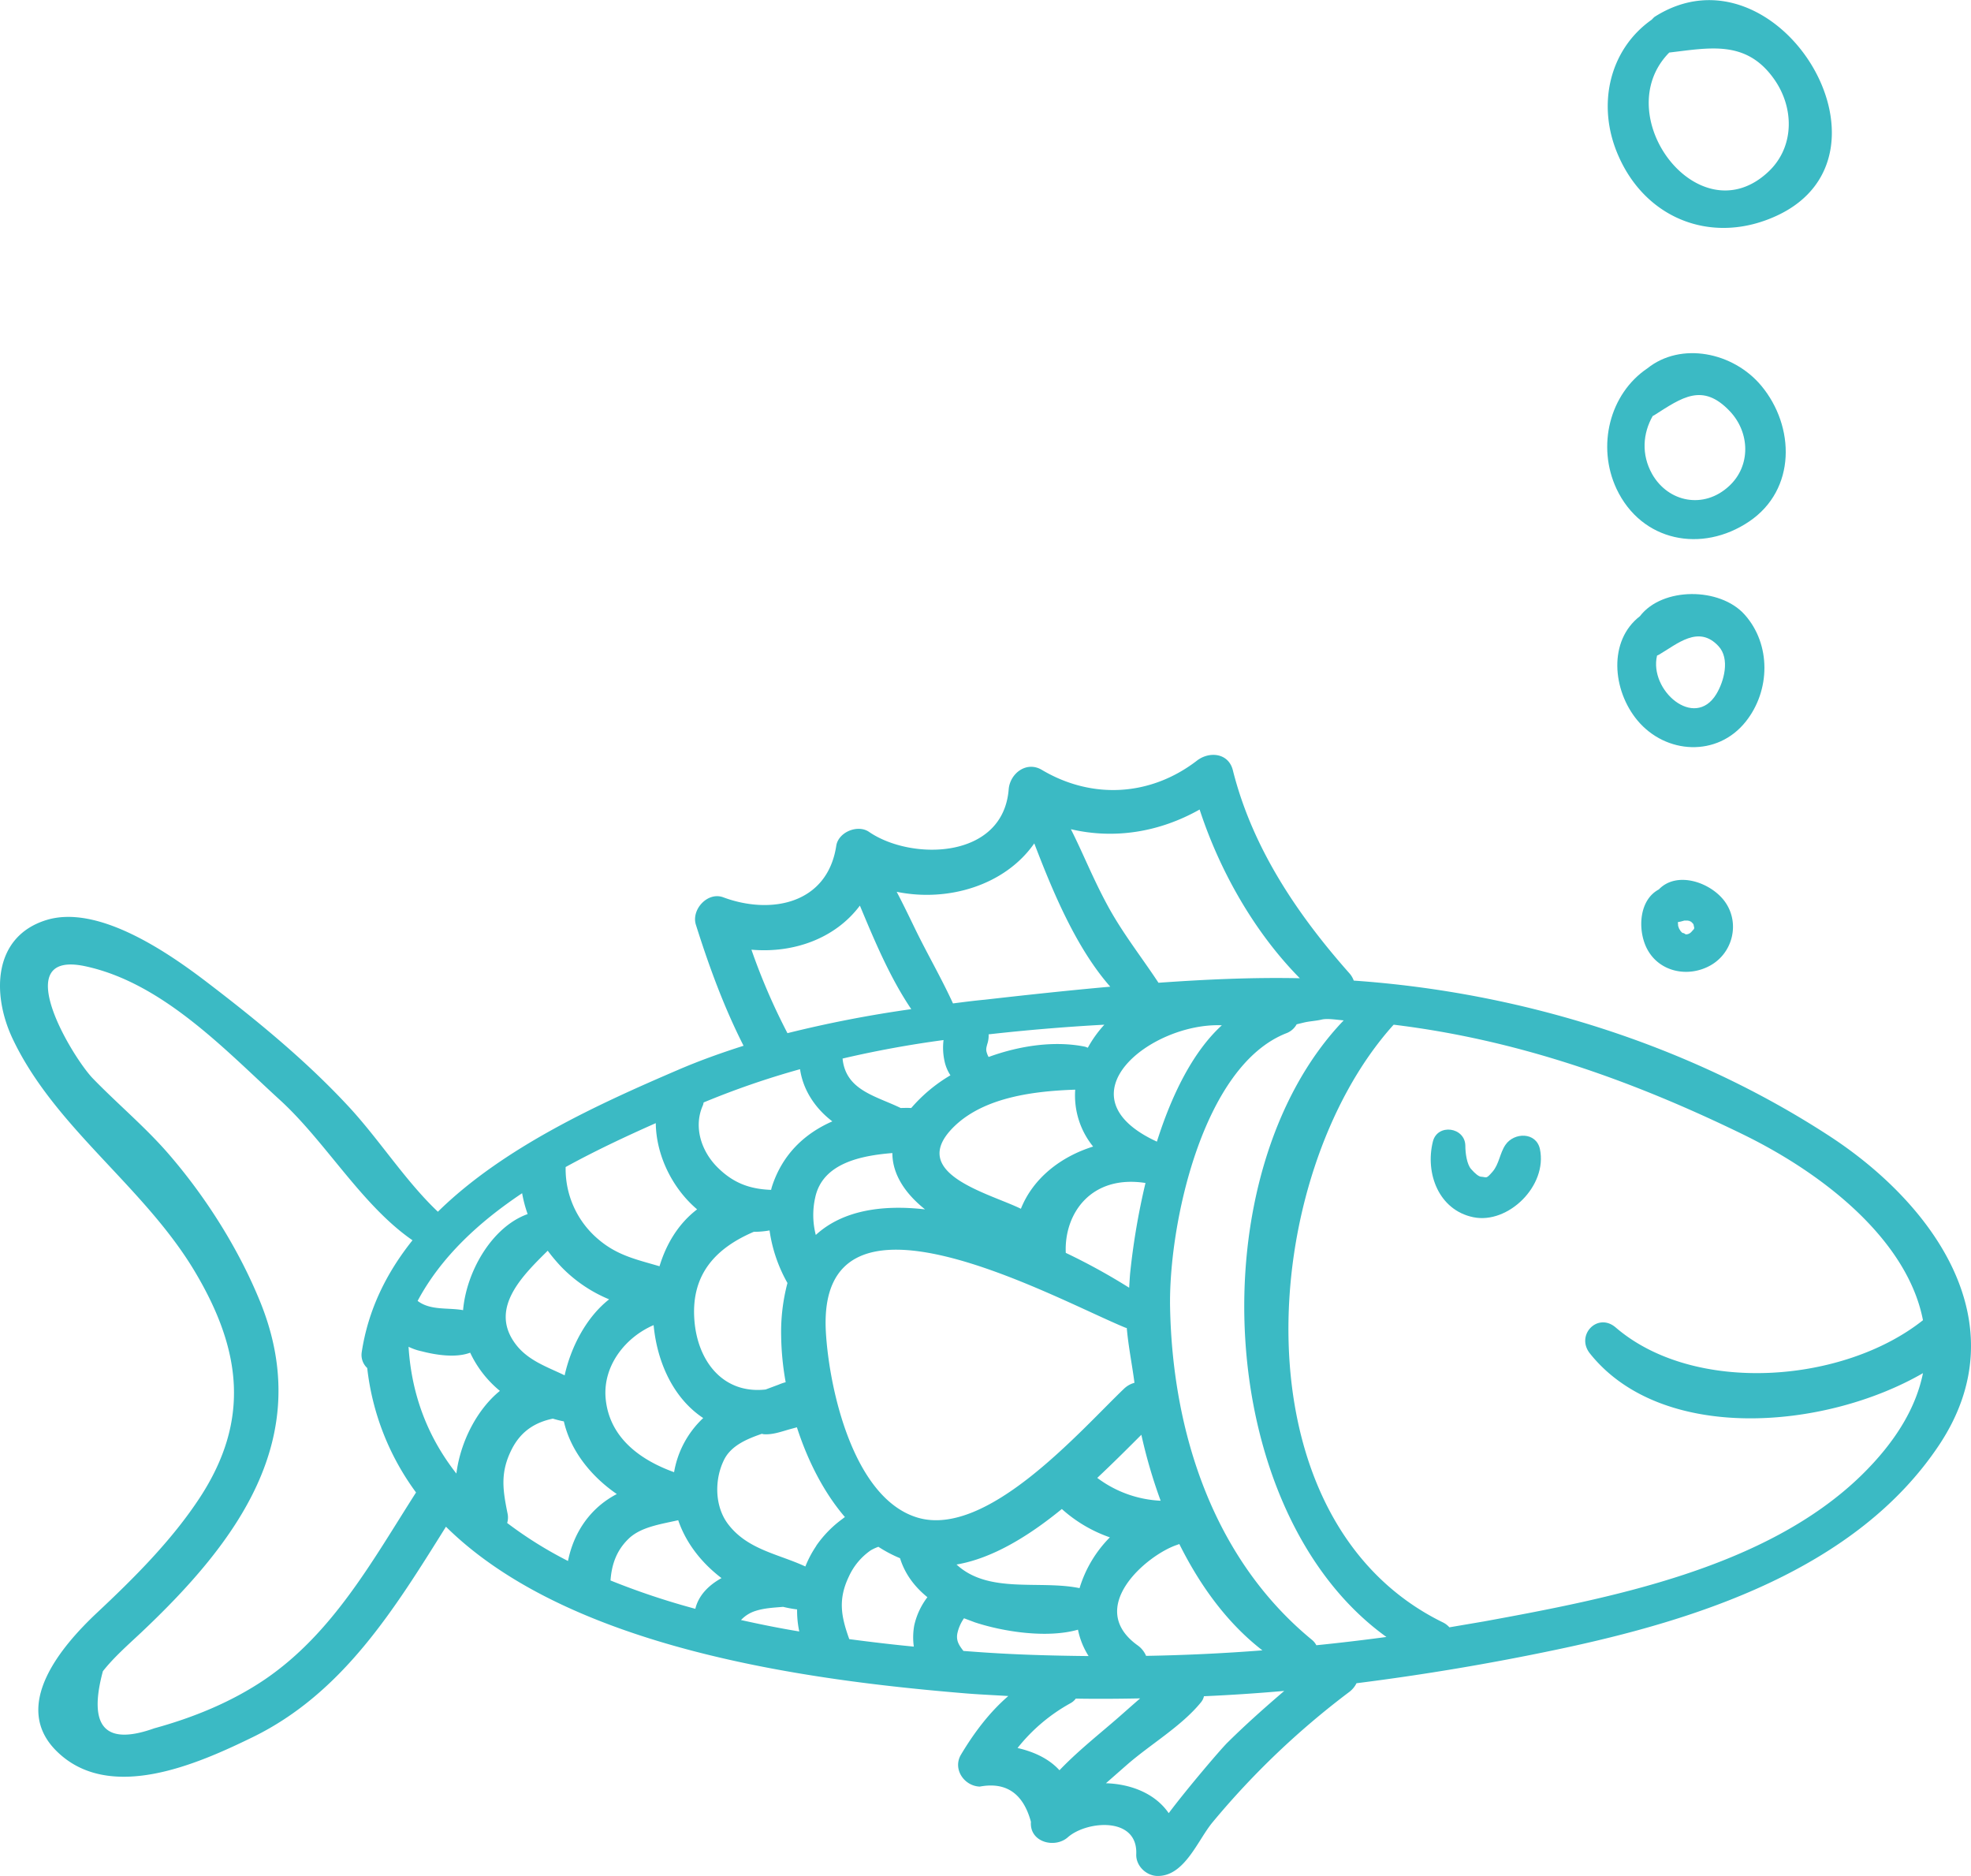 <svg xmlns="http://www.w3.org/2000/svg" width="1001.2" height="952.8" viewBox="-0.169 -0.02 1001.371 952.822" style=""><g><g fill="#3bbac4" data-name="Layer 2"><path d="M782.2 583.6c-1.9-8.8-13.1-8.6-17.5-2.2-2.9 4.2-3.2 9.8-6.6 13.7s-2.8 2.7-5.9 2.5c-1.1-.1-2.9-1.5-5-3.9s-2.9-8-2.9-11.8c-.1-9.5-14.2-11.5-16.5-2.1-4 16.1 3 34.8 20.6 38.4s37.7-15.9 33.8-34.6z"></path><path d="M929.5 577.1c-71.6-46.7-157.1-73.2-241.9-79.1a11.2 11.2 0 0 0-2.1-3.6c-26.6-30-49.4-63.8-59.3-103.2-2.2-8.9-12-9.8-18.3-4.9-23.7 18.2-53.4 19.7-78.7 4.7-7.8-4.7-16.2 1.7-16.9 9.8-2.8 35.7-49.4 36.4-70.9 21.7-5.7-4-15.6 0-16.7 7-4.5 29.6-33.2 35.2-57.4 26.2-8-3-16.4 6.3-13.9 14 6.7 21.2 14.2 41.7 24.2 61.4-11.3 3.6-22.5 7.6-33.4 12.3-39.8 17.1-88.4 39.1-121.9 72-16.6-15.7-30-37-45.7-53.8-21.4-23-46-43.2-71-62.3-19.3-14.8-55.7-40.4-82.4-32S-4.4 504.5 6 527c21.5 45.9 67.4 75.6 93.3 119.6 23.2 39.3 27.6 74.8 2.2 113.8-14.3 21.9-33.6 41.1-52.6 58.9-17.5 16.5-43.6 46.8-20.5 69.9 26.8 26.8 71.9 6.7 99.8-6.9 45.9-22.4 72.1-65.2 98.2-106.9 62.8 62 183.7 77.9 262.2 84.5 7.9.7 15.7 1 23.5 1.5-9.5 8.2-17.3 18.5-24 29.7-4.4 7.3 1.5 16 9.5 16.3 13.4-2.5 22.1 3.5 26 17.9-.8 10.4 12.2 13.7 18.8 7.8 9.6-8.4 35.6-10.6 34.7 8.7-.2 6 5.3 11.1 11.1 11 13.6-.1 20.2-18.3 27.7-27.3a412.3 412.3 0 0 1 69.6-66.3 12.5 12.5 0 0 0 3.5-4.3c34.1-4.3 68.1-10 101.8-17.1 71-14.9 152.3-40.7 194.4-104.2 40.9-61.9-3.5-122.4-55.7-156.5zm-320.2-166c10.2 31.2 27.8 62.3 50.9 85.7-23.9-.5-47.9.6-71.8 2.3-8.7-13.2-18.4-25.4-26-39.5s-12.1-25.8-18.5-38.5c22.2 5.2 45 1.5 65.4-10zM388.8 705.7c-21.6 2.4-34.7-14.4-36.2-35.5-1.7-23.4 11.3-36.5 30.2-44.6a44 44 0 0 0 8-.7 75.6 75.6 0 0 0 9.1 26.7 97.3 97.3 0 0 0-3.2 26.9A142.4 142.4 0 0 0 399 702a24.2 24.2 0 0 0-3.5 1.2l-6.7 2.5zm-31.7 14.5a49 49 0 0 0-14.8 27.5c-17.2-6.2-33.1-17.6-34.8-37.8-1.3-16.5 10.2-30.8 24.4-36.9 1.8 19 10.1 37.2 25.2 47.2zm56.9-112c3.7-17.4 23.1-21.3 39.2-22.6 0 11.1 6.9 20.9 16.6 28.6-22-2.5-42 .6-55.5 13a40.4 40.4 0 0 1-.3-19zm65.7-69.3a20.8 20.8 0 0 0 3 7.2 79.6 79.6 0 0 0-19.9 16.6h-.6c-1.6-.1-3.2 0-4.8 0-12.8-6.2-27.9-9-29.5-25.1q25.2-5.9 51.3-9.4a31.8 31.8 0 0 0 .5 10.7zm94.4 106.8c-.3 2.7-.4 5.5-.6 8.3a314.9 314.9 0 0 0-32.2-17.7c-.9-19.9 12.8-39.8 40.5-35.5a355.7 355.7 0 0 0-7.7 44.9zm-28-92.3a41.1 41.1 0 0 0 9.1 28.9c-16.1 5-30.4 15.8-36.7 31.6-16.3-8-58.4-18-33.8-41.9 15.4-14.9 40.8-17.9 61.4-18.6zm-44.7-23.1a13.4 13.4 0 0 0 .7-5q29.4-3.3 58.8-4.9a59.7 59.7 0 0 0-8.4 11.7l-1.3-.5c-15-3.1-32.7-.8-49.1 5.2a9.5 9.5 0 0 1-.9-2.1c-.6-1.7-.2-2.8.2-4.4zm70.2 144l.7.2c.8 9.3 2.7 18.5 3.9 27.8a12.3 12.3 0 0 0-5.2 2.9c-22.2 21.2-69.5 76-104.9 65.6-32.8-9.7-45.1-65.7-46.7-94.6-4.5-84.2 116.1-16.7 152.2-1.9zm-32.3 92.1a71.4 71.4 0 0 0 24.4 14.4 62.2 62.2 0 0 0-15.4 25.8c-20.3-4.2-46.2 3.1-62.5-12 18.2-3.1 36.6-14.4 53.5-28.2zm18-15.8c8.1-7.6 15.7-15.2 22.4-21.9a262 262 0 0 0 9.8 33.5 58.1 58.1 0 0 1-32.2-11.6zm40.6 34l1.1-.4c10.7 21.5 24.6 40.4 42.2 54q-29.6 2.3-59.1 2.8a12.5 12.5 0 0 0-4.1-5.2c-27.2-19.3 4.7-46.2 19.9-51.2zm-10.3-204.8c-50.4-23.2-2.8-60.6 33-59.1-15 13.7-25.7 36-33 59.1zm-62.3-151.5c9.4 24.5 21.2 53 38.6 72.8-21.4 1.9-42.6 4.2-63.7 6.6-5.4.5-10.8 1.2-16.2 1.9-5.9-12.9-13.2-25.4-19.4-38.2-3-6.2-6-12.4-9.2-18.5 26.4 5.4 55.2-3.5 69.9-24.6zm-88.6 31.6c7.5 18 15.4 36.8 26.1 52.6a612.4 612.4 0 0 0-62.9 12.2 317.1 317.1 0 0 1-18.3-42.4c21.6 1.9 42.7-5.8 55.1-22.4zm-80 102a6.6 6.6 0 0 0 .6-2 422.4 422.4 0 0 1 49-16.9c1.5 10.6 7.8 20 16.4 26.5-13.9 6.1-25.2 16.5-30.6 32.9a18 18 0 0 0-.5 1.9c-10.8-.4-19.2-3.4-27.3-11.5s-12.1-20.2-7.6-30.9zm-23.7 8.5c.2 16.5 8.5 33.2 21 43.8-9.3 7.1-15.6 17.3-19.1 28.9-11.5-3.4-21.4-5.4-31.1-13.7a46.7 46.7 0 0 1-16.6-36v-.7c15.1-8.3 30.7-15.6 45.8-22.3zm-54.9 64.8a90.6 90.6 0 0 0 6.9 8.2 72 72 0 0 0 24.3 16.5c-11.6 9.1-19.4 24.2-22.6 38.6-9.3-4.5-19.3-7.7-25.6-16.8-12.4-17.8 4.5-34.1 17-46.5zM134.5 852.9c-17.1 11.6-36.6 19.5-56.3 24.9q-37.5 13.4-26.1-29c5.6-7.1 12.8-13.4 19.4-19.6 49.2-46.4 88-98.9 60.9-167.1-11-27.4-28-54.3-47.4-76.6-11.7-13.4-25.7-25.1-38.1-37.9-10.5-11-43.2-65.3-3.8-56.9s71.4 42.8 98.8 67.8c23.3 21.2 41.6 53.5 67.5 71.4-13.1 16.4-22.5 35.1-25.8 56.9a9.1 9.1 0 0 0 2.8 8 131 131 0 0 0 24.8 63.2c-22 34.4-42.1 71.3-76.7 94.9zm97.2-104.5c-13.9-17.7-22.7-38.9-24.3-64.4a29.4 29.4 0 0 0 6.7 2.3c6.9 1.8 17.2 3.5 24.6.7a55.8 55.8 0 0 0 15.1 19.4c-11.7 9.5-20.1 26-22.1 42zm3.4-83c-7.7-1.4-16.5.3-23.1-4.7 11.9-22.3 31.1-40 53.1-54.7a66.3 66.3 0 0 0 2.8 10.6c-18 6.4-31.1 29-32.8 48.8zm53.3 127.4a204 204 0 0 1-30.9-19.3 9.7 9.7 0 0 0 .2-4.8c-2.5-12.3-3.8-21 2.2-32.8 4.7-9.1 11.8-13.5 20.8-15.4a57.3 57.3 0 0 0 5.6 1.4c3.4 14.9 13.8 27.9 26.9 36.9a47.8 47.8 0 0 0-8.3 5.5c-9 7.5-14.3 17.6-16.5 28.5zm64.7 24.3a375.5 375.5 0 0 1-43.1-14.4c.6-8.1 3-15.2 9.2-21.2s16.4-7.4 25.2-9.4c4 11.7 11.9 21.7 22 29.4-6.7 3.7-11.7 8.9-13.3 15.6zm23.2 5.7a17 17 0 0 1 7.6-4.7c4.4-1.4 9.2-1.6 13.8-2a58.9 58.9 0 0 0 7.1 1.3 50.7 50.7 0 0 0 1.1 11.2c-9.8-1.6-19.7-3.6-29.6-5.8zm38.2-37.6a53.6 53.6 0 0 0-5.5 10.4c-13.7-6.4-29.5-8.5-39.4-21.7-6.7-9-6.8-22.3-2.1-32.1 3.5-7.5 11.6-10.9 19.4-13.6l.8.2c4.7.4 9.3-1.4 13.7-2.6l3.3-.9c5.4 16.7 13.5 32.9 24.4 45.6l-.9.6h.1a57.2 57.2 0 0 0-13.8 14zm49.8 40.4a34.3 34.3 0 0 0-.2 10.7c-10.4-1-21.5-2.3-32.8-3.8-4-11.2-5.9-19.9-.2-31.8a32.6 32.6 0 0 1 11.1-13.3 22.6 22.6 0 0 1 3.9-1.8 68 68 0 0 0 11 5.8c2.5 8.1 7.5 14.6 13.9 19.8a36.7 36.7 0 0 0-6.7 14.4zm31.8 13.4l-6.8-.5c-1.9-2.5-3.8-4.9-3.1-8.8a20.9 20.9 0 0 1 3.4-7.8l5.6 2.1c14.3 4.7 36.5 8.2 52.3 3.7a39.4 39.4 0 0 0 5.4 13.4c-18.9-.2-37.8-.7-56.8-2.1zm42 60.1c-5.2-5.7-12.6-9.3-21.3-11.3a89.5 89.5 0 0 1 26.8-22.7 8.3 8.3 0 0 0 2.8-2.4c10.9.2 21.8.1 32.7-.1-4.8 4.1-9.5 8.4-14.2 12.4-9 7.7-18.5 15.4-26.8 24.1zm85.4-14.1c-3.3 3.2-20.6 23.5-29.9 35.9-6.8-9.9-19-14.8-31.9-15.2l10.6-9.3c12-10.5 27.6-19.5 37.6-31.7a7.4 7.4 0 0 0 1.6-3.2q20.4-.9 40.8-2.7c-9.8 8.4-19.5 17-28.8 26.2zm45.1-49.4a8.6 8.6 0 0 0-2.3-2.8c-50-41.1-70.7-105.1-72-168.5-.9-41.6 16.3-123.2 59.4-139.7a10 10 0 0 0 4.9-4.4l3.7-.9c2.9-.7 6.1-.8 9-1.5s7.5.1 11.2.4c-74.3 77.5-66.3 249.9 21.7 313.2-11.9 1.6-23.7 3-35.6 4.2zm139-148.2c36.5 45.7 119.3 38.8 169.2 10-3.4 16.9-13.3 34.4-31.6 52.2-48.4 46.9-127.4 62.2-191.4 73.9l-17.6 3a10.6 10.6 0 0 0-3.3-2.5c-106.5-52.1-94.1-226.6-25.3-303.3l.3-.3c61.7 7.5 119.2 27.4 177 55.5 44 21.4 84.3 55.3 91.9 94.6-40.4 32.1-116.2 38-156.1 3.7-9.2-7.9-20.5 3.9-13.1 13.2z"></path><path d="M894.7 195.9c-14.3-17.2-40.9-22.5-57.9-8.9-19.3 13-25.8 39.6-15.7 61.2 12.7 26.9 43.4 32.8 67.4 16.6s23.3-48.3 6.2-68.9zm-16.4 50.9c-12.8 11.9-30.9 8.3-39.1-6.1-5.6-10-4.7-20.7.3-29.5l.8-.4c14.1-9 24.5-16.6 38.3-2.1 10.4 10.9 10.8 27.9-.3 38.1z"></path><path d="M876.1 457.8c-7.1-9.7-24.3-15.7-33.5-6.1-9.8 5.2-10.8 19.6-6.5 29.1 5.8 12.7 21.1 16 32.7 9.5s15.1-21.8 7.3-32.5zM860 472.6c1-1.6-.9.8-1.1.9a3.6 3.6 0 0 1-3.4.9c1.8.4-1.1-1-.8-.5l-.9-.9-.2-.2c0-.1-.1-.3-.4-.7s-.5-1.1-.2-.2l-.6-1.7c0-.3-.1-2.3-.2-1.5s.1-.3.1-.4l1.5-.3 1.8-.5h1.5l1.1.2.3.2.5.2.3.3.7.7.3.6v.2c.1.3.2 1 .3 1.3a5 5 0 0 1-.4 1.3c.4-1 .3-.9-.3.1z"></path><path d="M886.2 312.1c-12.5-14-41.8-14.1-53.2.8-16.2 12.5-14 37.6-1.3 52.9 14.4 17.3 40.7 18.8 55.1.6 12.5-15.7 12.9-39.2-.6-54.3zm-14.4 40.4c-11.1 18.2-34.3-2-30.1-19.6l.9-.4c9.4-5.5 20.2-15.3 30.3-4.4 6 6.4 2.8 18-1.1 24.4z"></path><path d="M840.4 8.5a18.5 18.5 0 0 0-1.4 1.4c-21.5 15.1-28.2 43.4-17 69 14.3 32.9 48.6 45.6 80.9 30.4 66.7-31.4-.7-140.3-62.5-100.8zm57.9 78.6c-35.3 33.3-81.9-28.6-50.4-60.5 20.6-2.4 39.1-6.5 53.2 13.4 10.4 14.6 10.5 34.6-2.8 47.1z"></path></g></g></svg>